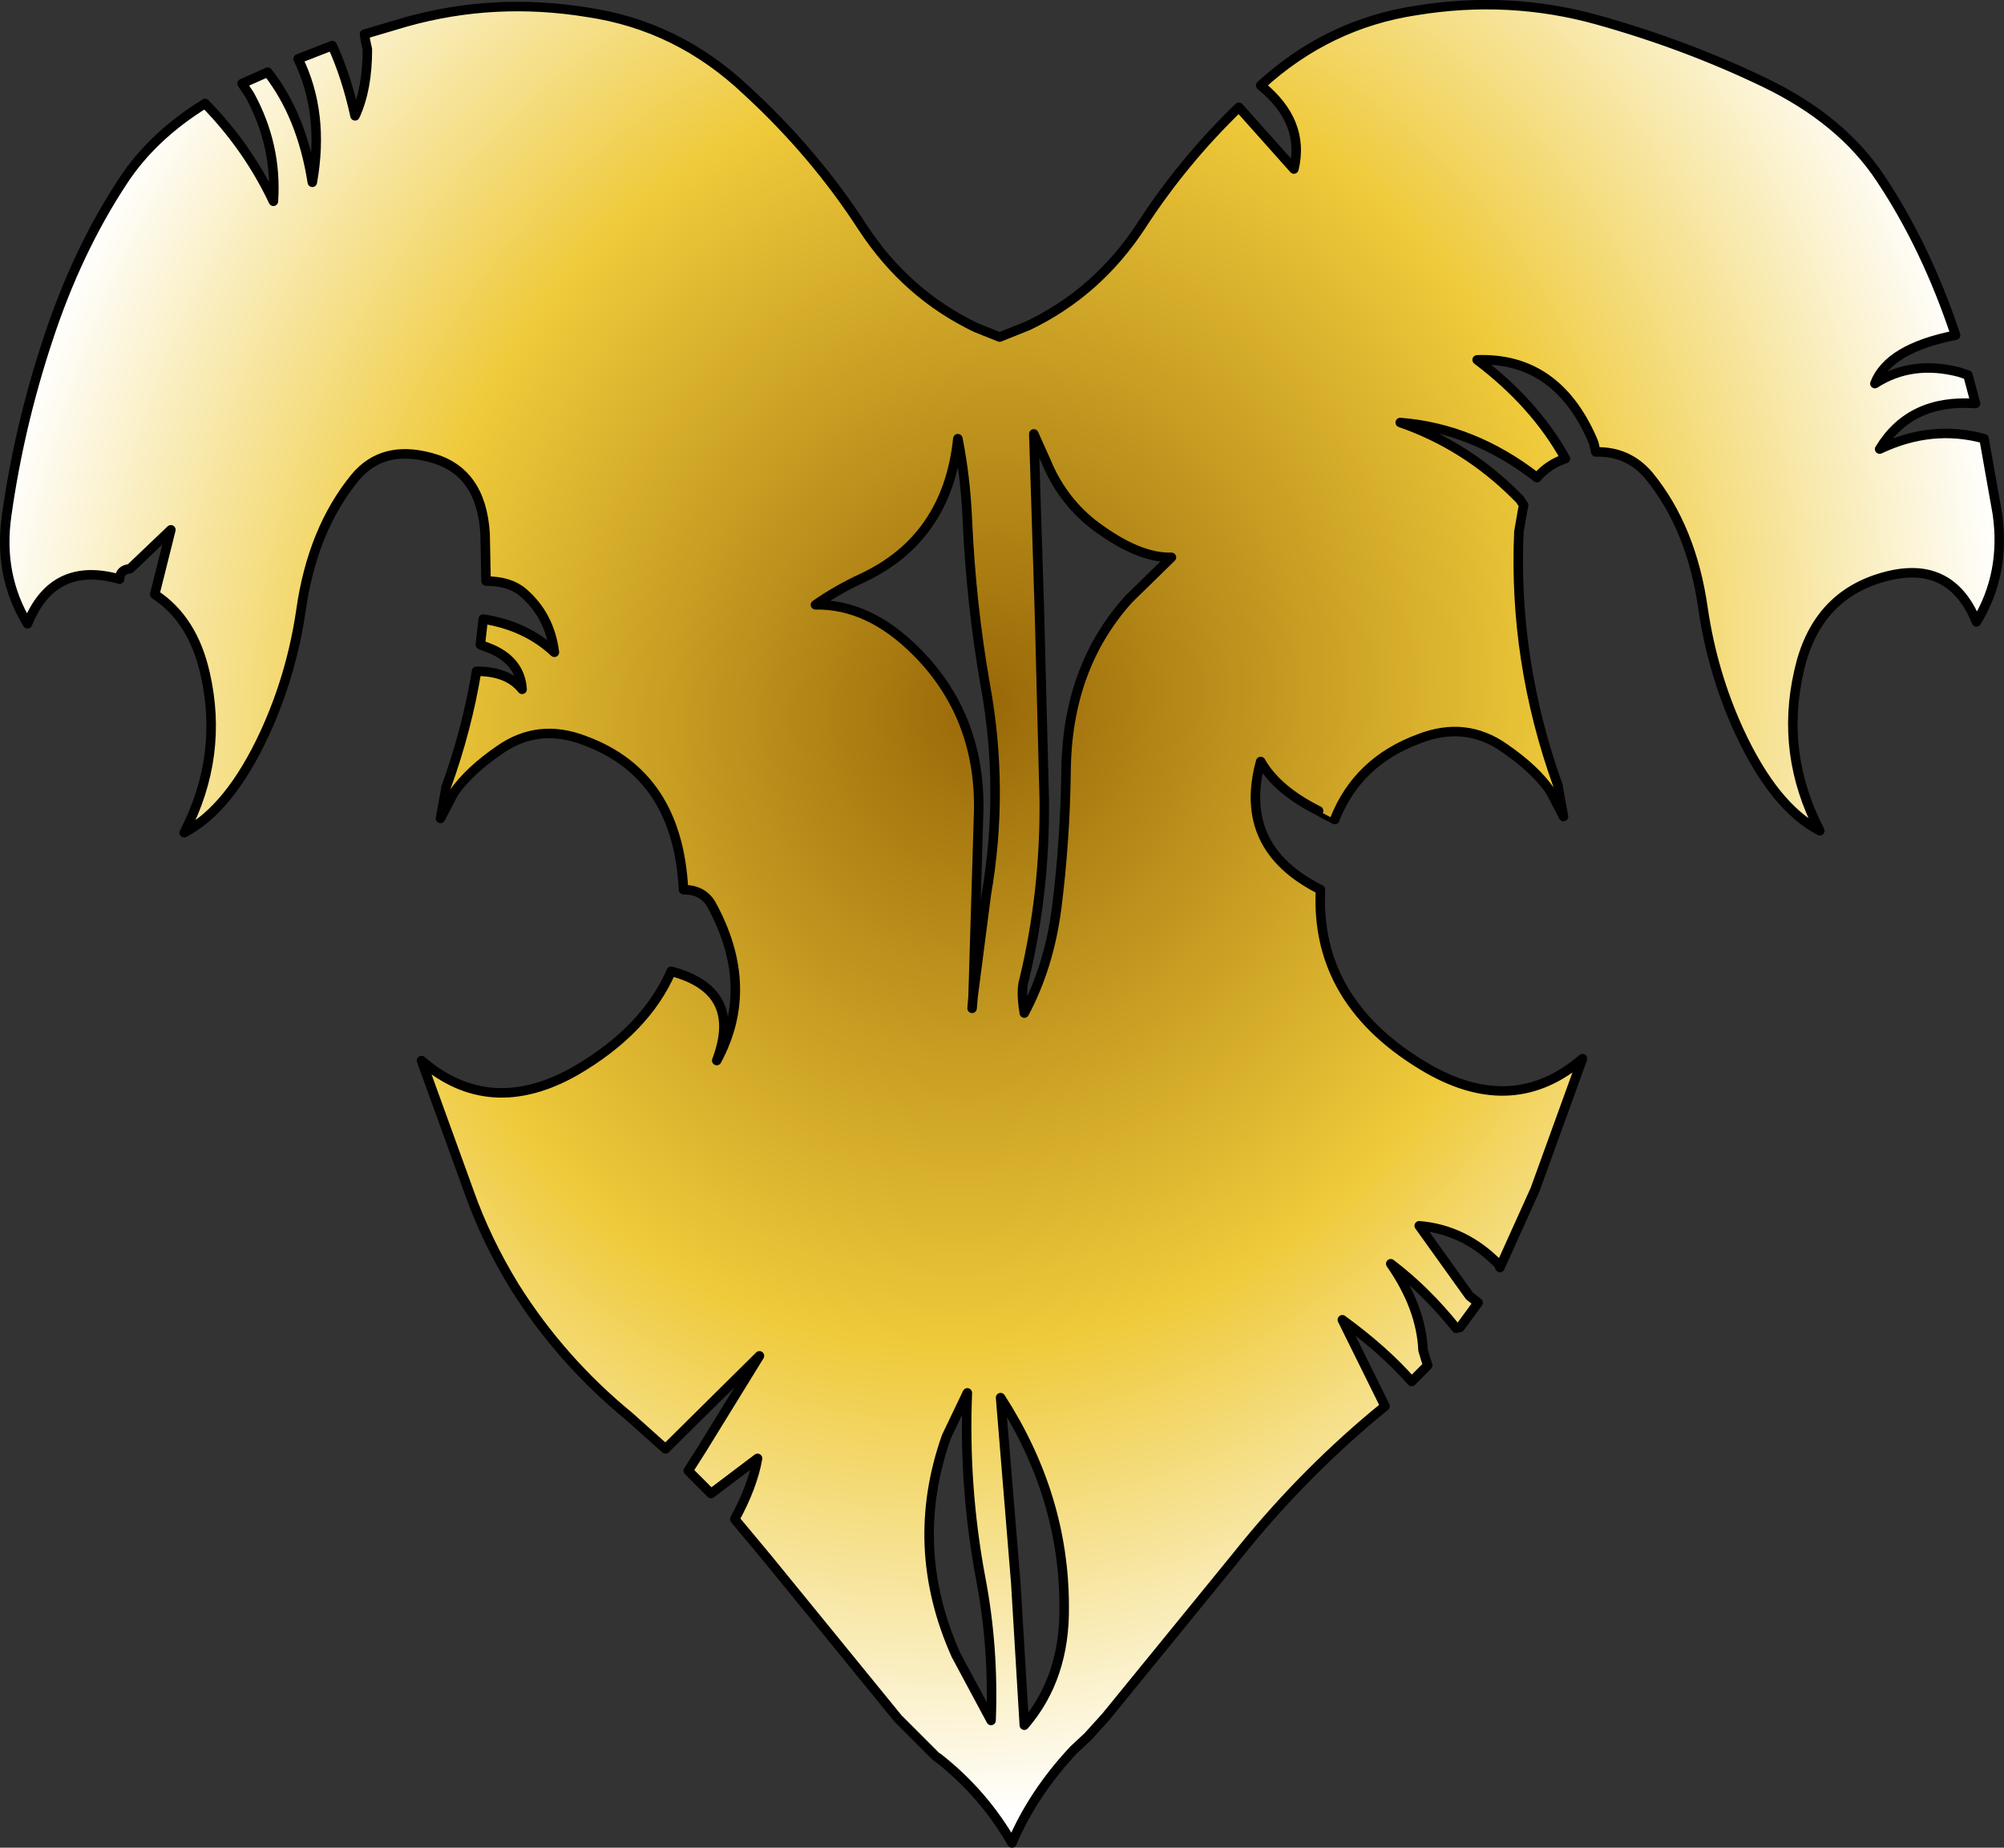 <?xml version="1.0" encoding="UTF-8" standalone="no"?>
<svg xmlns:xlink="http://www.w3.org/1999/xlink" height="97.3px" width="105.55px" xmlns="http://www.w3.org/2000/svg">
  <rect width="100%" height="100%" fill="#333333" stroke="none"/>
  <g transform="matrix(1.0, 0.0, 0.0, 1.0, 53.2, 31.85)">
    <path d="M28.85 9.5 L29.15 11.15 28.45 9.8 M17.1 11.3 L16.6 11.05 16.25 10.85 M-29.7 9.6 L-30.0 11.25 -29.3 9.9" fill="none" stroke="#000000" stroke-linecap="round" stroke-linejoin="round" stroke-width="0.5"/>
    <path d="M-29.7 9.6 Q-28.6 6.55 -28.1 3.5 -26.45 3.5 -25.7 4.45 -25.8 2.9 -27.5 2.25 L-27.9 2.1 -27.75 0.75 Q-25.5 1.1 -24.0 2.5 -24.25 0.55 -25.65 -0.65 -26.35 -1.25 -27.6 -1.25 L-27.65 -3.75 Q-27.85 -7.05 -30.5 -7.75 -33.05 -8.45 -34.5 -6.7 -36.75 -3.95 -37.35 0.3 -37.85 3.7 -39.25 6.75 -41.1 10.75 -43.5 12.0 -41.4 7.95 -42.4 3.6 -43.05 0.75 -45.05 -0.55 L-44.2 -3.95 -46.35 -1.9 Q-46.9 -1.85 -46.9 -1.35 -50.4 -2.35 -51.75 1.0 -53.3 -1.55 -52.85 -4.7 -52.2 -9.35 -50.7 -13.9 -49.15 -18.65 -46.7 -22.35 -45.15 -24.7 -42.4 -26.4 -40.15 -24.1 -38.8 -21.25 -38.6 -24.2 -40.05 -26.85 L-40.45 -27.45 -39.1 -28.05 Q-37.3 -25.75 -36.75 -22.25 -36.1 -25.9 -37.5 -28.75 L-35.7 -29.45 Q-34.95 -27.8 -34.5 -25.75 -33.85 -27.15 -33.85 -29.25 L-33.95 -29.7 -34.0 -30.05 -31.8 -30.7 Q-27.15 -32.0 -22.25 -31.2 -17.5 -30.5 -13.9 -27.1 -10.3 -23.8 -7.75 -19.85 -5.45 -16.35 -1.8 -14.6 L-0.55 -14.1 -0.3 -14.2 0.95 -14.7 Q4.6 -16.45 6.9 -19.95 9.1 -23.35 12.05 -26.2 L14.95 -22.95 Q15.55 -25.45 13.2 -27.35 16.75 -30.6 21.4 -31.3 26.3 -32.1 30.95 -30.8 35.6 -29.5 39.75 -27.5 43.8 -25.55 45.85 -22.45 48.25 -18.85 49.8 -14.2 46.25 -13.5 45.55 -11.65 47.5 -12.9 50.0 -12.25 L50.45 -12.1 50.85 -10.6 Q47.4 -10.85 45.8 -8.2 48.55 -9.5 51.3 -8.75 L52.0 -4.8 Q52.45 -1.65 50.9 0.9 49.5 -2.55 45.8 -1.4 42.4 -0.35 41.55 3.5 40.55 7.85 42.65 11.9 40.25 10.65 38.4 6.65 37.0 3.6 36.5 0.2 35.9 -4.05 33.65 -6.8 32.55 -8.1 30.85 -8.05 L30.75 -8.5 30.65 -8.75 Q28.75 -13.05 24.6 -12.9 27.65 -10.6 29.25 -7.7 28.35 -7.4 27.75 -6.7 24.4 -9.3 20.55 -9.6 24.0 -8.4 26.65 -5.75 L26.85 -5.55 27.05 -5.25 27.0 -5.0 26.8 -3.85 Q26.5 2.95 28.85 9.5 L28.45 9.8 Q27.65 8.65 26.05 7.55 24.0 6.1 21.55 7.05 18.3 8.25 17.1 11.3 L16.25 10.85 Q14.05 9.75 13.2 8.25 11.95 12.8 16.35 15.0 16.05 21.0 22.05 24.45 26.55 27.0 30.15 23.9 L27.65 30.8 25.8 34.9 25.75 34.75 Q23.95 32.9 21.55 32.7 L24.2 36.4 24.65 36.75 23.7 38.05 23.5 38.1 Q21.9 36.1 20.05 34.7 21.65 37.0 21.75 39.25 L21.9 39.75 22.0 40.05 21.15 40.9 Q19.7 39.25 17.5 37.65 L19.75 42.2 19.2 42.65 Q15.2 46.0 11.9 50.15 L5.05 58.55 4.1 59.6 3.35 60.3 Q1.2 62.6 0.1 65.2 -1.4 62.6 -3.75 60.75 L-3.9 60.65 -5.9 58.65 -12.75 50.25 -14.5 48.15 Q-13.55 46.4 -13.3 44.95 L-15.75 46.8 -16.95 45.6 -16.25 44.5 -13.2 39.55 -18.15 44.45 -20.05 42.75 Q-23.65 39.8 -26.1 35.9 -27.6 33.45 -28.5 30.9 L-31.0 24.0 Q-27.4 27.1 -22.9 24.55 -19.2 22.4 -17.85 19.3 -14.05 20.3 -15.45 24.0 -13.35 20.1 -15.75 15.75 -16.2 15.0 -17.2 15.0 -17.5 8.95 -22.4 7.15 -24.85 6.2 -26.9 7.65 -28.5 8.75 -29.3 9.9 L-29.7 9.6 M-7.8 -1.4 Q-9.1 -0.8 -10.25 0.0 -7.45 -0.05 -4.95 2.45 -1.6 5.8 -1.65 10.75 L-1.95 20.65 -1.25 15.25 Q-0.3 9.75 -1.3 4.25 -2.05 0.0 -2.25 -4.5 -2.35 -6.75 -2.75 -8.75 -3.3 -3.5 -7.8 -1.4 M4.3 -4.3 Q2.7 -5.6 1.9 -7.55 L1.25 -9.0 1.55 0.5 1.8 10.25 Q1.85 15.1 0.75 19.7 0.55 20.3 0.75 21.5 2.05 19.05 2.45 16.0 2.9 12.45 2.95 8.75 3.0 3.3 6.25 -0.3 L8.5 -2.5 Q6.7 -2.45 4.3 -4.3 M2.85 52.75 Q2.85 46.95 -0.5 41.75 L0.3 51.5 0.75 59.0 Q2.9 56.5 2.85 52.75 M-2.0 21.25 L-1.95 20.65 -2.0 21.25 M-2.25 41.5 L-3.35 43.8 Q-5.4 49.6 -2.85 55.3 L-1.0 58.75 Q-0.85 54.9 -1.55 51.25 -2.45 46.45 -2.25 41.5" fill="url(#gradient0)" fill-rule="evenodd" stroke="none"/>
    <path d="M-29.7 9.6 Q-28.6 6.55 -28.1 3.5 -26.45 3.5 -25.7 4.45 -25.8 2.9 -27.5 2.25 L-27.9 2.1 -27.75 0.75 Q-25.5 1.1 -24.0 2.5 -24.25 0.55 -25.65 -0.65 -26.35 -1.25 -27.6 -1.25 L-27.65 -3.75 Q-27.85 -7.05 -30.5 -7.75 -33.05 -8.45 -34.5 -6.7 -36.75 -3.95 -37.35 0.3 -37.85 3.7 -39.25 6.75 -41.1 10.75 -43.5 12.0 -41.4 7.95 -42.4 3.6 -43.05 0.75 -45.05 -0.55 L-44.2 -3.95 -46.35 -1.9 Q-46.9 -1.85 -46.9 -1.35 -50.4 -2.35 -51.75 1.0 -53.3 -1.55 -52.85 -4.7 -52.2 -9.35 -50.7 -13.9 -49.15 -18.65 -46.7 -22.35 -45.15 -24.7 -42.4 -26.4 -40.15 -24.1 -38.8 -21.25 -38.6 -24.2 -40.05 -26.85 L-40.45 -27.45 -39.1 -28.05 Q-37.3 -25.75 -36.75 -22.25 -36.1 -25.9 -37.5 -28.75 L-35.7 -29.45 Q-34.95 -27.8 -34.5 -25.75 -33.85 -27.15 -33.85 -29.25 L-33.95 -29.7 -34.0 -30.05 -31.8 -30.7 Q-27.15 -32.0 -22.25 -31.2 -17.5 -30.5 -13.9 -27.1 -10.3 -23.8 -7.75 -19.85 -5.45 -16.35 -1.8 -14.6 L-0.55 -14.1 -0.3 -14.2 0.95 -14.7 Q4.6 -16.45 6.9 -19.95 9.1 -23.35 12.05 -26.2 L14.95 -22.95 Q15.55 -25.45 13.2 -27.35 16.75 -30.6 21.4 -31.3 26.3 -32.1 30.95 -30.8 35.6 -29.5 39.75 -27.5 43.8 -25.55 45.85 -22.45 48.25 -18.85 49.8 -14.2 46.25 -13.5 45.55 -11.65 47.5 -12.9 50.0 -12.25 L50.45 -12.1 50.85 -10.6 Q47.4 -10.85 45.8 -8.2 48.55 -9.5 51.3 -8.75 L52.0 -4.8 Q52.45 -1.65 50.9 0.9 49.5 -2.55 45.8 -1.4 42.4 -0.35 41.55 3.5 40.55 7.85 42.65 11.9 40.25 10.65 38.4 6.65 37.0 3.6 36.5 0.2 35.9 -4.05 33.65 -6.8 32.55 -8.1 30.85 -8.05 L30.75 -8.5 30.65 -8.75 Q28.75 -13.05 24.6 -12.9 27.65 -10.6 29.25 -7.7 28.35 -7.4 27.75 -6.7 24.4 -9.3 20.55 -9.6 24.0 -8.4 26.65 -5.75 L26.85 -5.55 27.05 -5.25 27.0 -5.0 26.8 -3.85 Q26.5 2.95 28.85 9.5 M28.45 9.8 Q27.65 8.65 26.05 7.55 24.0 6.1 21.55 7.05 18.3 8.25 17.1 11.3 M16.25 10.85 Q14.05 9.75 13.2 8.25 11.95 12.8 16.35 15.0 16.05 21.0 22.05 24.45 26.55 27.0 30.15 23.9 L27.65 30.8 25.8 34.9 25.75 34.75 Q23.95 32.9 21.55 32.7 L24.2 36.4 24.65 36.75 23.7 38.05 23.5 38.1 Q21.9 36.1 20.05 34.7 21.65 37.0 21.75 39.25 L21.9 39.75 22.0 40.05 21.15 40.9 Q19.7 39.25 17.5 37.65 L19.75 42.2 19.2 42.65 Q15.2 46.0 11.9 50.15 L5.05 58.55 4.1 59.6 3.35 60.3 Q1.2 62.6 0.1 65.2 -1.4 62.6 -3.75 60.75 L-3.9 60.65 -5.9 58.65 -12.75 50.25 -14.5 48.15 Q-13.55 46.4 -13.3 44.95 L-15.75 46.8 -16.95 45.6 -16.25 44.5 -13.2 39.55 -18.15 44.45 -20.05 42.75 Q-23.65 39.8 -26.1 35.9 -27.6 33.45 -28.5 30.9 L-31.0 24.0 Q-27.4 27.1 -22.9 24.55 -19.2 22.4 -17.85 19.3 -14.05 20.3 -15.45 24.0 -13.35 20.1 -15.75 15.75 -16.2 15.0 -17.2 15.0 -17.5 8.95 -22.4 7.15 -24.85 6.2 -26.9 7.65 -28.5 8.75 -29.3 9.9 M-7.8 -1.4 Q-9.1 -0.8 -10.25 0.0 -7.45 -0.05 -4.95 2.45 -1.6 5.8 -1.65 10.75 L-1.95 20.65 -1.25 15.25 Q-0.3 9.75 -1.3 4.25 -2.05 0.0 -2.25 -4.5 -2.35 -6.75 -2.75 -8.75 -3.3 -3.5 -7.8 -1.4 M4.3 -4.3 Q2.7 -5.6 1.9 -7.55 L1.25 -9.0 1.55 0.5 1.8 10.25 Q1.85 15.1 0.75 19.7 0.55 20.3 0.75 21.5 2.05 19.05 2.45 16.0 2.9 12.45 2.95 8.75 3.0 3.3 6.25 -0.3 L8.5 -2.5 Q6.7 -2.45 4.3 -4.3 M2.85 52.75 Q2.85 46.95 -0.5 41.75 L0.3 51.5 0.75 59.0 Q2.9 56.5 2.85 52.75 M-1.95 20.65 L-2.0 21.25 M-2.25 41.5 Q-2.45 46.45 -1.55 51.25 -0.85 54.9 -1.0 58.75 L-2.85 55.3 Q-5.4 49.6 -3.35 43.8 L-2.25 41.5 Z" fill="none" stroke="#000000" stroke-linecap="round" stroke-linejoin="round" stroke-width="0.5"/>
  </g>
  <defs>
    <radialGradient cx="0" cy="0" gradientTransform="matrix(0.062, 0.019, -0.021, 0.069, -1.25, 5.25)" gradientUnits="userSpaceOnUse" id="gradient0" r="819.2" spreadMethod="pad">
      <stop offset="0.0" stop-color="#986807"/>
      <stop offset="0.576" stop-color="#efca3a"/>
      <stop offset="1.0" stop-color="#ffffff"/>
    </radialGradient>
  </defs>
</svg>
